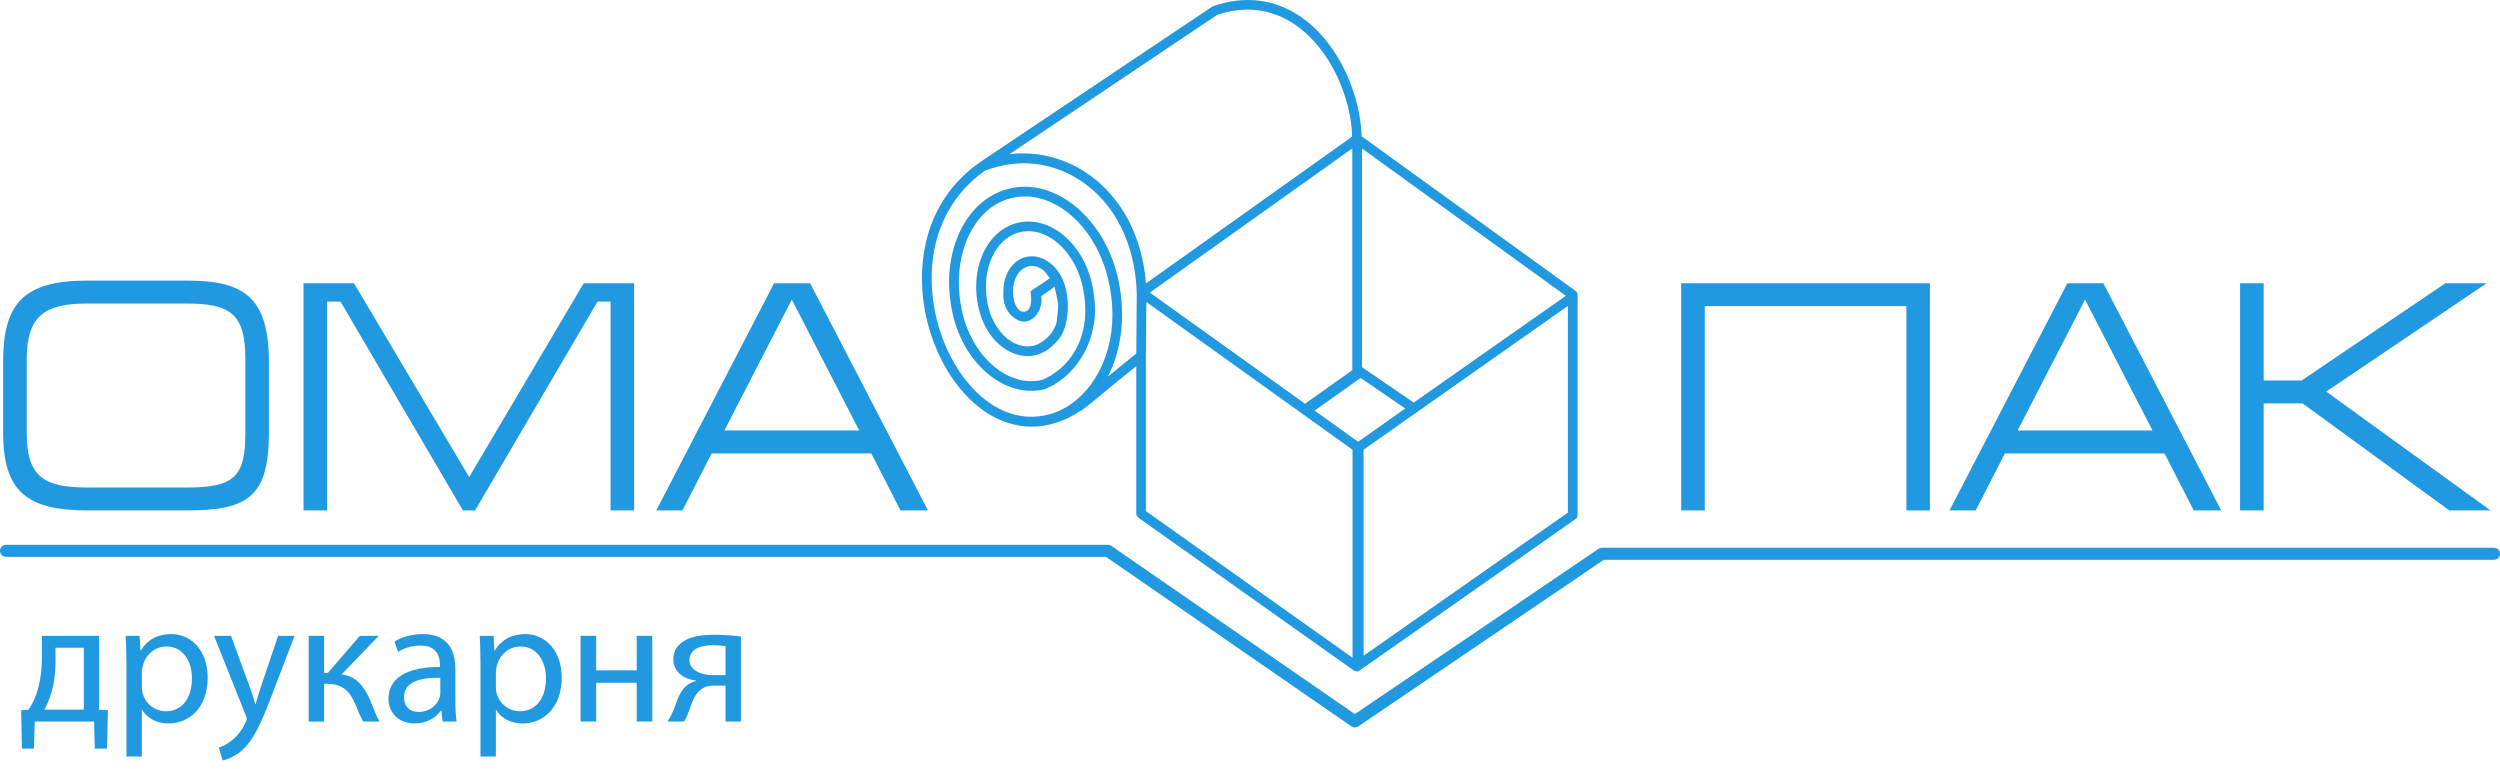 <svg width="143" height="44" viewBox="0 0 143 44" fill="none" xmlns="http://www.w3.org/2000/svg">
<path d="M0.347 31.162C0.155 31.162 0 31.314 0 31.506C0 31.699 0.155 31.852 0.347 31.852H63.262C63.436 31.969 77.303 41.549 77.303 41.549C77.419 41.631 77.575 41.631 77.691 41.552C77.691 41.552 91.566 32.134 91.74 32.019H142.657C142.849 32.019 143 31.866 143 31.677C143 31.487 142.849 31.329 142.657 31.329H91.633C91.566 31.329 91.498 31.35 91.439 31.391C91.439 31.391 77.881 40.593 77.499 40.845C77.126 40.586 63.564 31.222 63.564 31.222C63.507 31.18 63.438 31.162 63.368 31.162H0.347Z" fill="#2199E1"/>
<path d="M77.999 37.506V25.721L89.683 17.5V29.32C89.476 29.463 80.08 36.05 77.999 37.506ZM65.544 20.337L65.572 17.273L77.364 25.725V37.621C75.699 36.444 65.759 29.388 65.547 29.235V20.355C65.547 20.348 65.544 20.344 65.544 20.337ZM58.939 16.669C58.955 16.74 59.133 17.674 58.656 17.813C58.178 17.952 58.013 17.22 58.013 17.22C57.787 16.291 58.148 15.41 58.809 15.239C59.062 15.177 59.328 15.229 59.58 15.382C59.75 15.484 59.918 15.739 60.05 15.908C59.808 16.11 58.934 16.645 58.939 16.669ZM63.375 21.539C64.177 19.967 64.428 17.899 63.92 15.786C63.094 12.402 60.32 10.156 57.732 10.789C56.689 11.038 55.807 11.715 55.181 12.735C54.294 14.189 54.053 16.135 54.522 18.069C55.208 20.91 57.545 22.793 59.732 22.268C59.856 22.239 60.071 22.104 60.341 21.983C60.341 21.976 60.336 21.972 60.336 21.965C61.635 21.222 62.635 19.576 62.635 17.737C62.635 17.223 62.57 16.686 62.443 16.144C62.123 14.838 61.373 13.736 60.379 13.131C59.677 12.701 58.923 12.573 58.205 12.745C57.485 12.921 56.877 13.383 56.447 14.084C55.844 15.075 55.677 16.398 55.996 17.707C56.236 18.705 56.81 19.544 57.567 20.006C58.111 20.341 58.697 20.448 59.255 20.309C59.291 20.302 59.322 20.284 59.353 20.27C59.353 20.276 59.348 20.284 59.348 20.291C59.419 20.202 59.861 20.255 60.574 19.384C60.949 18.925 61.081 18.154 61.081 17.504C61.081 17.177 61.043 16.843 60.962 16.505C60.796 15.812 60.398 15.229 59.87 14.91C59.488 14.676 59.076 14.603 58.68 14.702C57.894 14.891 57.391 15.715 57.391 16.675C57.391 16.896 57.314 17.728 58.082 18.233C58.853 18.739 59.357 17.909 59.357 17.909C59.502 17.678 59.577 17.39 59.577 17.106C59.577 17.05 59.562 16.999 59.558 16.94C59.668 16.85 60.059 16.611 60.312 16.405C60.312 16.32 60.526 17.259 60.526 17.493C60.526 17.674 60.487 18.073 60.456 18.247C60.456 18.524 60.316 18.798 60.139 19.054C59.878 19.392 59.479 19.688 59.126 19.772C58.711 19.871 58.274 19.79 57.856 19.534C57.229 19.15 56.739 18.421 56.535 17.575C56.257 16.423 56.403 15.229 56.92 14.376C57.274 13.803 57.762 13.421 58.336 13.281C58.911 13.145 59.517 13.252 60.091 13.604C60.946 14.123 61.623 15.124 61.9 16.278C62.021 16.779 62.08 17.273 62.08 17.753C62.08 19.328 61.399 20.7 60.077 21.501L60.073 21.496C59.916 21.571 59.774 21.684 59.602 21.729C57.714 22.182 55.677 20.485 55.062 17.938C54.634 16.173 54.856 14.336 55.656 13.026C56.202 12.129 56.964 11.542 57.862 11.329C60.153 10.771 62.625 12.831 63.375 15.922C63.548 16.627 63.632 17.332 63.632 18.009C63.632 20.703 62.2 23.06 60.066 23.689C59.157 23.942 58.249 23.876 57.374 23.485C55.212 22.513 53.542 19.688 53.315 16.611C53.102 13.732 54.202 11.253 56.337 9.764C58.283 9.029 60.176 9.283 61.746 10.291C63.756 11.587 64.95 13.956 65.022 16.797C65.022 16.797 65.007 19.077 64.995 20.22L63.375 21.539ZM69.616 0.856C71.199 0.303 72.783 0.499 74.138 1.452C76.195 2.9 77.295 5.716 77.343 7.813L65.549 16.212C65.331 13.435 64.074 11.13 62.044 9.822C60.732 8.979 59.207 8.641 57.739 8.819C60.944 6.672 69.616 0.856 69.616 0.856ZM77.906 21.002V8.492C79.947 9.969 88.479 16.135 89.567 16.921C87.855 18.126 83.717 21.02 80.868 23.026C80.757 22.955 78.125 21.151 77.906 21.002ZM77.352 8.489V21.148C77.352 21.159 77.355 21.162 77.355 21.172L74.647 23.094C71.249 20.661 66.171 17.018 65.773 16.736C66.353 16.323 76.557 9.057 77.352 8.489ZM77.682 25.268C77.593 25.206 76.585 24.482 75.197 23.485L77.826 21.617C78.534 22.1 80.076 23.16 80.382 23.366C79.417 24.047 77.752 25.22 77.682 25.268ZM90.124 16.64C90.124 16.64 78.075 7.93 77.885 7.794C77.83 5.556 76.667 2.554 74.458 0.998C72.949 -0.061 71.189 -0.283 69.369 0.36C69.308 0.392 60.45 6.334 60.45 6.334L56.262 9.139C56.216 9.173 56.17 9.203 56.125 9.235C56.105 9.246 56.088 9.249 56.068 9.258C56.07 9.255 56.07 9.263 56.068 9.274C53.738 10.87 52.532 13.542 52.763 16.651C53.004 19.924 54.806 22.943 57.148 23.995C58.313 24.514 60.148 24.805 62.261 23.181L63.685 22.004C63.685 22.004 64.5 21.34 64.995 20.943V29.381C64.995 29.47 65.037 29.555 65.11 29.607L77.437 38.353C77.535 38.424 77.661 38.424 77.758 38.359L90.121 29.69C90.194 29.637 90.238 29.555 90.238 29.463V16.864C90.238 16.775 90.197 16.69 90.124 16.64Z" fill="#2199E1"/>
<path d="M10.682 17.362H4.991C2.556 17.362 1.527 18.055 1.527 20.582V24.742C1.527 27.23 2.463 27.886 4.991 27.886H10.682C13.416 27.886 14.035 27.265 14.035 24.742V20.582C14.035 18.02 13.267 17.362 10.682 17.362ZM10.702 29.196H5.009C1.49 29.196 0.179 28.073 0.179 24.742V20.696C0.179 17.362 1.338 16.05 5.009 16.05H10.702C13.846 16.05 15.382 16.912 15.382 20.696V24.742C15.382 28.446 14.145 29.196 10.702 29.196Z" fill="#2199E1"/>
<path d="M20.247 16.203L26.836 27.287L33.389 16.203H36.272V29.196H34.925V17.251H34.177L27.174 29.196H26.479L19.478 17.251H18.71V29.196H17.362V16.203H20.247Z" fill="#2199E1"/>
<path d="M49.148 24.624L45.291 17.137L41.434 24.624H49.148ZM37.538 29.196L44.278 16.203H46.339L53.08 29.196H51.507L49.841 25.94H40.704L39.036 29.196H37.538Z" fill="#2199E1"/>
<path d="M110.392 16.203V29.196H109.046V17.511H97.513V29.196H96.164V16.203H110.392Z" fill="#2199E1"/>
<path d="M123.123 24.624L119.264 17.137L115.407 24.624H123.123ZM111.512 29.196L118.252 16.203H120.312L127.053 29.196H125.479L123.814 25.94H114.678L113.008 29.196H111.512Z" fill="#2199E1"/>
<path d="M129.482 29.196H128.132V16.203H129.482V21.763H131.656L139.873 16.203H142.234L133.059 22.399L142.458 29.196H140.099L131.708 23.075H129.482V29.196Z" fill="#2199E1"/>
<path d="M3.175 37.849C3.175 38.507 3.094 39.134 2.922 39.681C2.821 40.015 2.689 40.319 2.537 40.592H4.794V37.049H3.175V37.849ZM5.665 36.371V40.602L6.172 40.612L6.121 42.819H5.422L5.382 41.27H1.99L1.94 42.819H1.252L1.211 40.622L1.626 40.602C1.839 40.288 2 39.954 2.113 39.6C2.305 38.993 2.395 38.335 2.395 37.646V36.371H5.665Z" fill="#2199E1"/>
<path d="M8.114 39.276C8.114 39.407 8.124 39.529 8.154 39.641C8.316 40.258 8.853 40.683 9.49 40.683C10.432 40.683 10.978 39.914 10.978 38.79C10.978 37.818 10.462 36.978 9.52 36.978C8.913 36.978 8.336 37.404 8.174 38.071C8.144 38.183 8.114 38.314 8.114 38.426V39.276ZM7.233 37.97C7.233 37.343 7.212 36.837 7.192 36.371H7.982L8.033 37.211H8.053C8.407 36.614 8.995 36.27 9.794 36.27C10.989 36.27 11.879 37.272 11.879 38.75C11.879 40.511 10.796 41.382 9.642 41.382C8.995 41.382 8.427 41.098 8.134 40.612H8.114V43.275H7.233V37.97Z" fill="#2199E1"/>
<path d="M13.214 36.371L14.277 39.266C14.399 39.59 14.52 39.975 14.601 40.268H14.621C14.712 39.975 14.813 39.6 14.935 39.246L15.907 36.371H16.848L15.512 39.863C14.874 41.544 14.438 42.394 13.832 42.931C13.386 43.305 12.961 43.457 12.738 43.497L12.515 42.758C12.738 42.688 13.032 42.546 13.295 42.323C13.537 42.131 13.832 41.787 14.044 41.331C14.085 41.24 14.115 41.169 14.115 41.118C14.115 41.068 14.095 40.997 14.044 40.886L12.242 36.371H13.214Z" fill="#2199E1"/>
<path d="M18.537 36.371V38.497H18.749L20.582 36.371H21.665L19.539 38.578C20.329 38.669 20.805 39.195 21.189 40.076C21.321 40.4 21.483 40.875 21.705 41.27H20.774C20.642 41.058 20.481 40.673 20.319 40.268C19.984 39.479 19.529 39.114 18.709 39.114H18.537V41.27H17.656V36.371H18.537Z" fill="#2199E1"/>
<path d="M25.186 38.77C24.214 38.749 23.111 38.921 23.111 39.873C23.111 40.461 23.496 40.724 23.941 40.724C24.589 40.724 25.004 40.319 25.146 39.904C25.176 39.802 25.186 39.701 25.186 39.62V38.77ZM26.046 40.096C26.046 40.521 26.067 40.936 26.117 41.271H25.317L25.247 40.653H25.217C24.943 41.038 24.417 41.381 23.718 41.381C22.726 41.381 22.22 40.683 22.22 39.975C22.22 38.79 23.273 38.142 25.166 38.153V38.051C25.166 37.656 25.055 36.917 24.052 36.928C23.586 36.928 23.111 37.059 22.767 37.292L22.564 36.695C22.969 36.442 23.566 36.27 24.184 36.27C25.682 36.27 26.046 37.292 26.046 38.264V40.096Z" fill="#2199E1"/>
<path d="M28.364 39.276C28.364 39.407 28.374 39.529 28.404 39.641C28.566 40.258 29.103 40.683 29.741 40.683C30.682 40.683 31.228 39.914 31.228 38.79C31.228 37.818 30.712 36.978 29.77 36.978C29.163 36.978 28.586 37.404 28.424 38.071C28.394 38.183 28.364 38.314 28.364 38.426V39.276ZM27.483 37.97C27.483 37.343 27.462 36.837 27.442 36.371H28.232L28.283 37.211H28.303C28.657 36.614 29.245 36.27 30.044 36.27C31.239 36.27 32.129 37.272 32.129 38.75C32.129 40.511 31.046 41.382 29.893 41.382C29.245 41.382 28.677 41.098 28.384 40.612H28.364V43.275H27.483V37.97Z" fill="#2199E1"/>
<path d="M34.101 36.371V38.345H36.42V36.371H37.31V41.27H36.42V39.053H34.101V41.27H33.21V36.371H34.101Z" fill="#2199E1"/>
<path d="M41.5 36.958C41.277 36.927 41.074 36.907 40.761 36.907C40.164 36.907 39.434 37.079 39.434 37.758C39.434 38.385 40.214 38.618 40.74 38.618H41.5V36.958ZM42.381 41.27H41.5V39.215H40.841C40.467 39.215 40.214 39.316 40.032 39.499C39.657 39.792 39.526 40.39 39.333 40.865C39.272 41.017 39.202 41.149 39.131 41.27H38.179C38.291 41.109 38.392 40.926 38.483 40.714C38.696 40.238 38.817 39.6 39.252 39.235C39.404 39.104 39.587 39.003 39.809 38.952V38.932C39.171 38.861 38.514 38.466 38.514 37.707C38.514 37.201 38.786 36.856 39.161 36.644C39.566 36.401 40.164 36.31 40.812 36.31C41.388 36.31 41.955 36.35 42.381 36.412V41.27Z" fill="#2199E1"/>
</svg>

